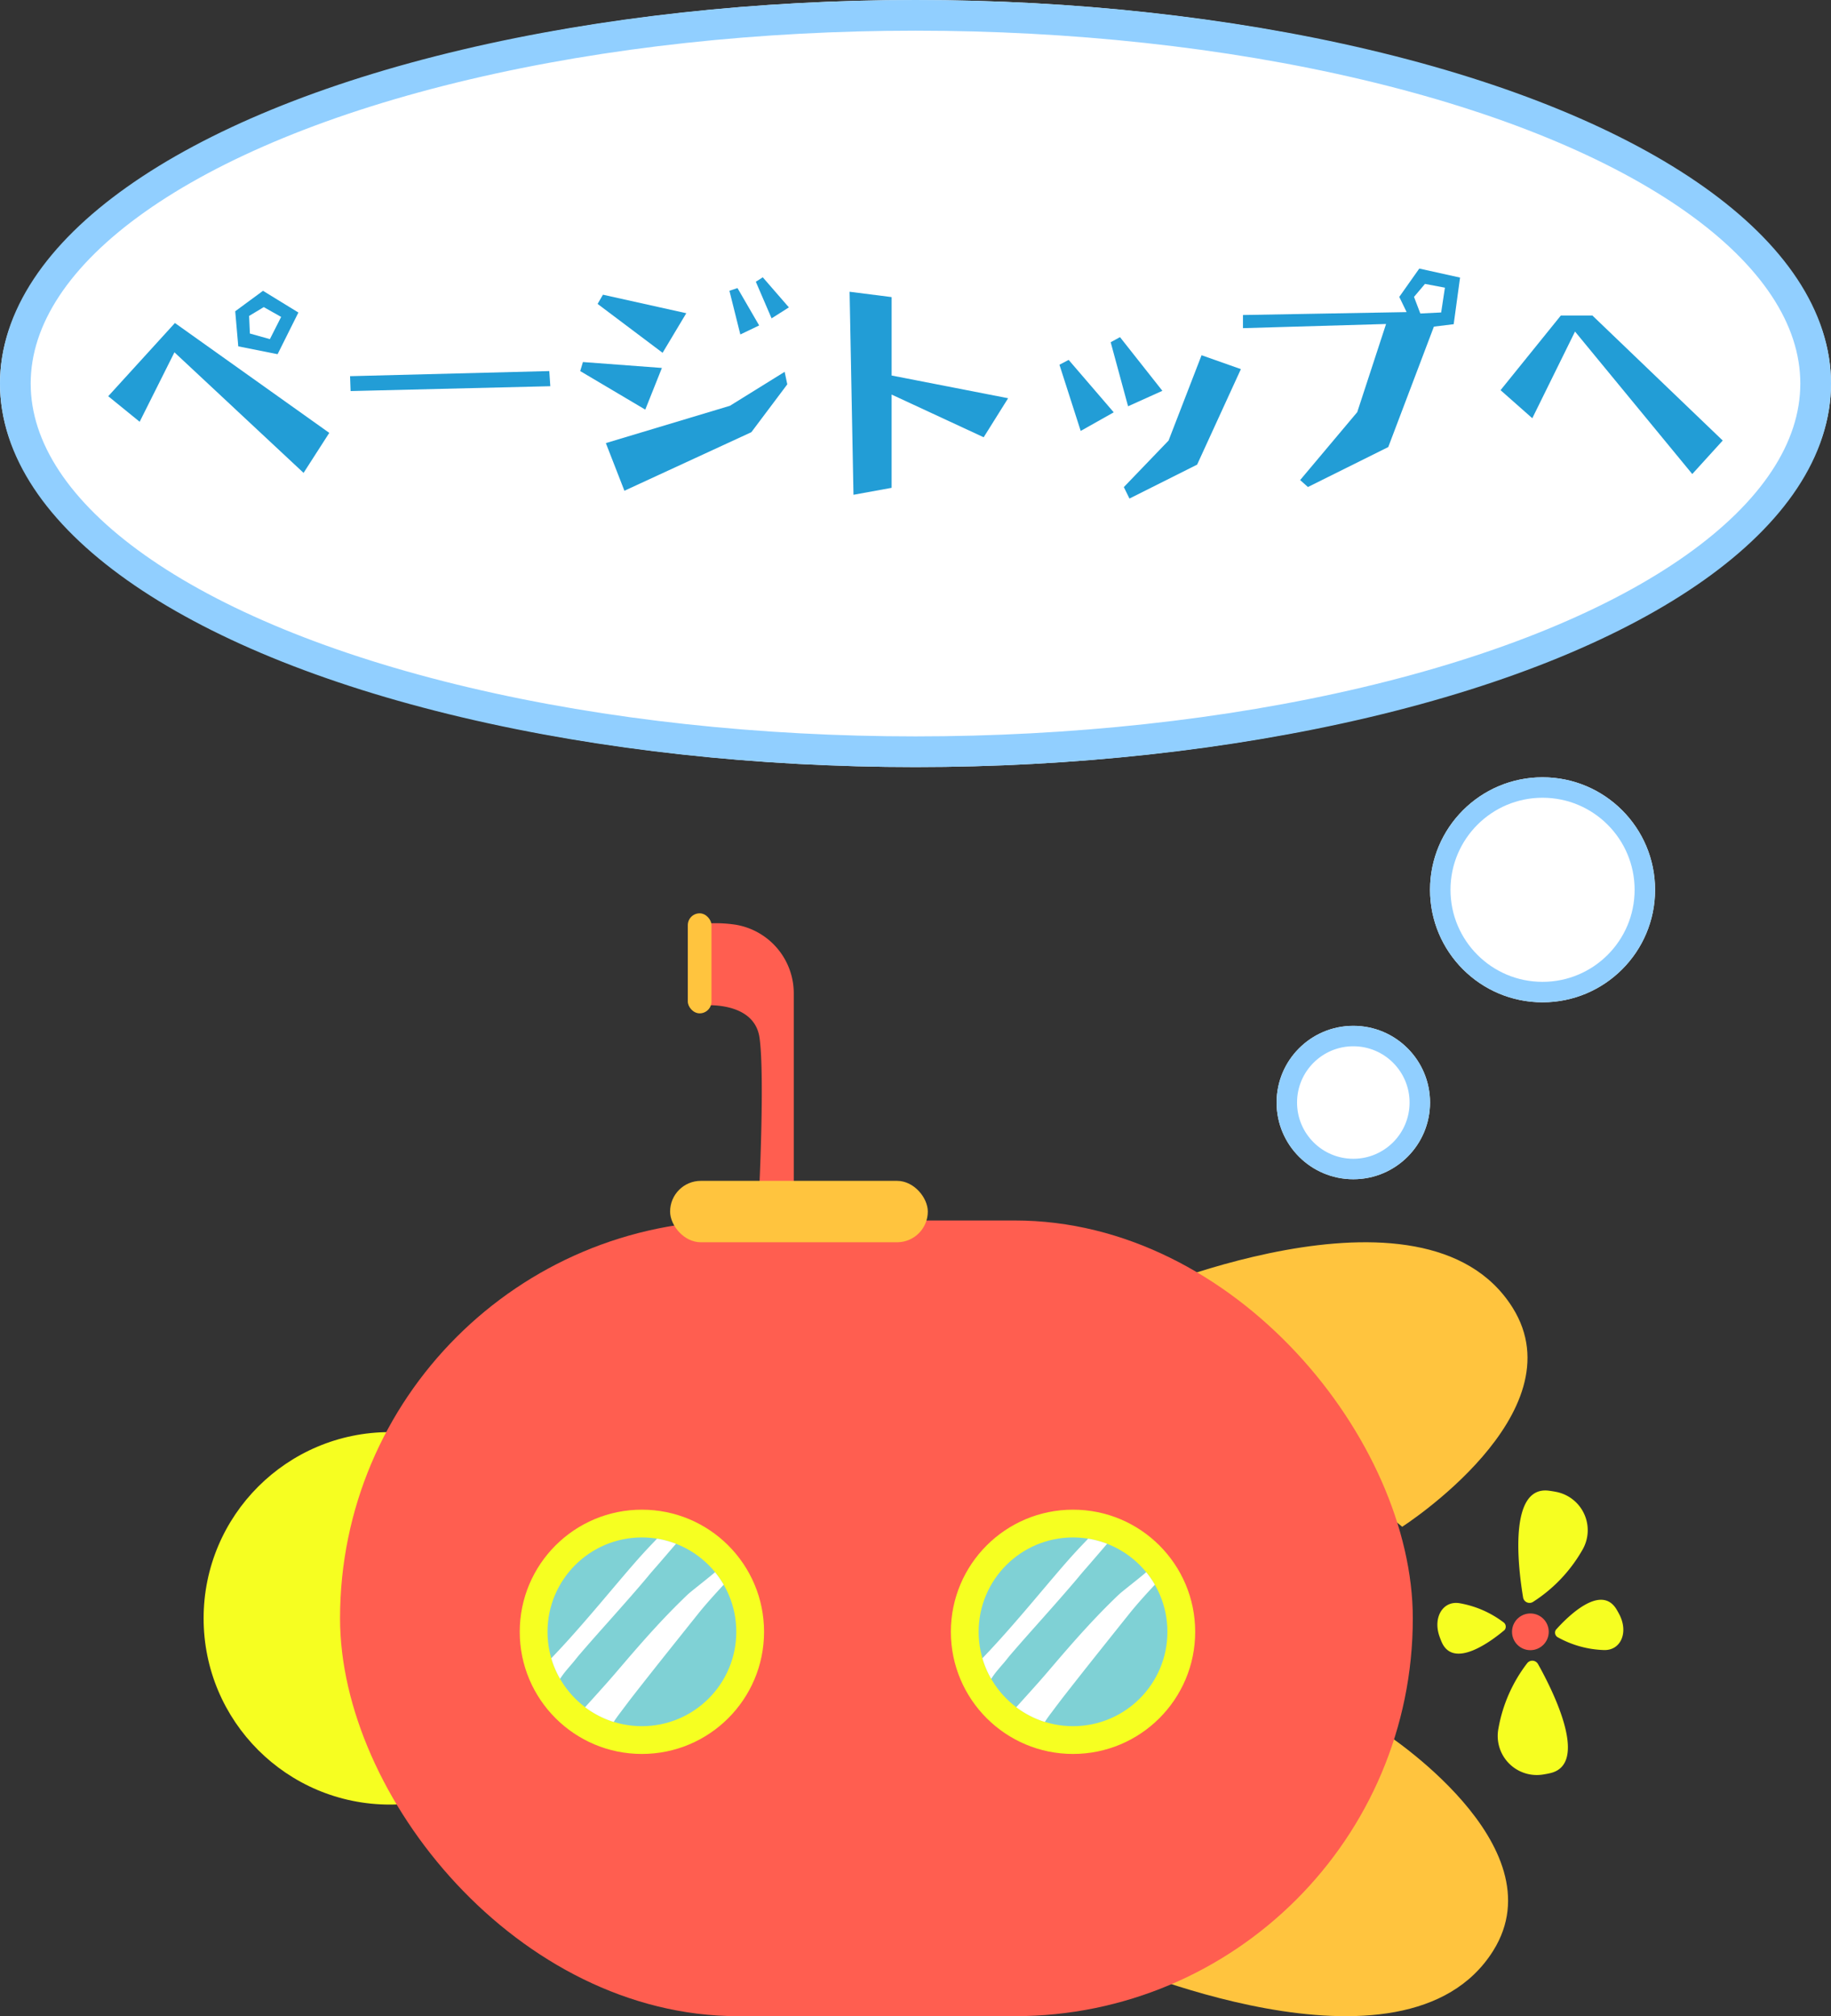 <svg xmlns="http://www.w3.org/2000/svg" width="179" height="197.133" viewBox="0 0 179 197.133">
  <rect x="0" y="0" width="179" height="197.133" fill="#333333" stroke="none"/>
  <g id="グループ_174" data-name="グループ 174" transform="translate(-258.699 -4599.367)">
    <g id="グループ_148" data-name="グループ 148" transform="translate(-1772.368 9461.482)">
      <path id="パス_212" data-name="パス 212" d="M3263.037-4334.363s29.246-13.031,37.929.862c6.465,10.344-10.8,21.41-10.8,21.41Z" transform="translate(-1122.018 -400.745)" fill="#ffc43e"/>
      <path id="パス_213" data-name="パス 213" d="M3237.472-3673.508s29.246,13.031,37.93-.863c6.465-10.344-10.8-21.41-10.8-21.41Z" transform="translate(-1098.353 -997.018)" fill="#ffc43e"/>
      <circle id="楕円形_104" data-name="楕円形 104" cx="18.21" cy="18.21" r="18.21" transform="translate(2050.972 -4722.091)" fill="#f6fe21"/>
      <rect id="長方形_24" data-name="長方形 24" width="104.875" height="77.799" rx="38.9" transform="translate(2064.31 -4742.782)" fill="#ff5e50"/>
      <path id="パス_214" data-name="パス 214" d="M3782.388-4002.345a.638.638,0,0,1-.95-.447c-.456-2.732-1.5-10.963,2.527-10.437q.368.048.7.113a3.82,3.82,0,0,1,2.537,5.732A14.634,14.634,0,0,1,3782.388-4002.345Z" transform="translate(-1601.472 -703.131)" fill="#f6fe21"/>
      <circle id="楕円形_105" data-name="楕円形 105" cx="1.795" cy="1.795" r="1.795" transform="translate(2178.883 -4704.359)" fill="#ff5e50"/>
      <path id="パス_215" data-name="パス 215" d="M3829.478-3865.719a.519.519,0,0,1-.213-.73c1.064-1.2,4.419-4.608,5.96-1.973q.14.241.255.463c.917,1.766.132,3.552-1.535,3.477A9.908,9.908,0,0,1,3829.478-3865.719Z" transform="translate(-1646.103 -836.3)" fill="#f6fe21"/>
      <path id="パス_216" data-name="パス 216" d="M3680.969-3863.352a.519.519,0,0,1,.107.753c-1.224,1.034-5.028,3.934-6.179,1.107-.071-.172-.133-.336-.188-.494-.657-1.879.374-3.535,2.013-3.225A9.92,9.92,0,0,1,3680.969-3863.352Z" transform="translate(-1502.921 -840.141)" fill="#f6fe21"/>
      <path id="パス_217" data-name="パス 217" d="M3756.761-3788.992a.638.638,0,0,1,1.045.1c1.354,2.416,5.127,9.806,1.157,10.676q-.362.08-.693.129a3.82,3.82,0,0,1-4.328-4.533A14.625,14.625,0,0,1,3756.761-3788.992Z" transform="translate(-1576.382 -910.52)" fill="#f6fe21"/>
      <path id="パス_218" data-name="パス 218" d="M2712.994-4733.667h3.38v-19.227a6.8,6.8,0,0,0-5.692-6.731,13.17,13.17,0,0,0-3.229-.082v7.978s5.062-.514,5.576,3.174S2712.994-4733.667,2712.994-4733.667Z" transform="translate(-607.708 -12.078)" fill="#ff5e50"/>
      <rect id="長方形_25" data-name="長方形 25" width="25.193" height="6.004" rx="3.002" transform="translate(2096.577 -4746.656)" fill="#ffc43e"/>
      <circle id="楕円形_106" data-name="楕円形 106" cx="11.942" cy="11.942" r="11.942" transform="translate(2081.877 -4714.506)" fill="#f6ff21"/>
      <circle id="楕円形_107" data-name="楕円形 107" cx="9.227" cy="9.227" r="9.227" transform="translate(2084.593 -4711.792)" fill="#7fd1d5"/>
      <path id="パス_219" data-name="パス 219" d="M2510.013-3937.036c.205-.246.417-.486.623-.731s.4-.506.615-.752c1.029-1.2,2.081-2.377,3.131-3.557,1.065-1.2,2.129-2.4,3.166-3.62.258-.3.508-.615.769-.917s.51-.583.764-.877c.508-.588,1.013-1.179,1.521-1.767l.067-.078a9.136,9.136,0,0,0-1.857-.5c-.3.322-.609.642-.912.964-1.051,1.122-2.043,2.3-3.039,3.47-1.015,1.2-2.025,2.4-3.052,3.582-.979,1.132-1.974,2.248-3.006,3.333l-.327.344a9.183,9.183,0,0,0,.861,2.017A7.818,7.818,0,0,1,2510.013-3937.036Z" transform="translate(-423.516 -761.836)" fill="#fff"/>
      <path id="パス_220" data-name="パス 220" d="M2556.309-3891.847c.445-.59.885-1.183,1.338-1.765q1.576-2.019,3.171-4.021t3.182-3.987c.789-.986,1.641-1.915,2.495-2.843a9.151,9.151,0,0,0-.843-1.222c-.772.657-1.579,1.275-2.365,1.917-.308.251-.59.535-.874.813s-.571.562-.852.847q-.847.86-1.662,1.747c-1.082,1.174-2.13,2.378-3.169,3.59-.524.611-1.043,1.225-1.576,1.827q-.829.934-1.668,1.86c-.179.2-.36.4-.54.6a9.191,9.191,0,0,0,2.8,1.441C2555.921-3891.323,2556.113-3891.587,2556.309-3891.847Z" transform="translate(-464.681 -802.708)" fill="#fff"/>
      <circle id="楕円形_108" data-name="楕円形 108" cx="11.942" cy="11.942" r="11.942" transform="translate(2124.025 -4714.506)" fill="#f6ff21"/>
      <circle id="楕円形_109" data-name="楕円形 109" cx="9.227" cy="9.227" r="9.227" transform="translate(2126.74 -4711.792)" fill="#7fd1d5"/>
      <path id="パス_221" data-name="パス 221" d="M3077.326-3937.036c.2-.246.417-.486.623-.731s.4-.506.615-.752c1.03-1.2,2.082-2.377,3.132-3.557,1.065-1.2,2.128-2.4,3.166-3.62.258-.3.508-.615.77-.917s.51-.583.763-.877c.509-.588,1.013-1.179,1.521-1.767l.067-.078a9.158,9.158,0,0,0-1.857-.5c-.3.322-.609.642-.912.964-1.052,1.122-2.044,2.3-3.04,3.47-1.015,1.2-2.025,2.4-3.051,3.582-.98,1.132-1.975,2.248-3.007,3.333l-.327.344a9.161,9.161,0,0,0,.861,2.017A7.735,7.735,0,0,1,3077.326-3937.036Z" transform="translate(-948.682 -761.836)" fill="#fff"/>
      <path id="パス_222" data-name="パス 222" d="M3123.622-3891.847c.445-.59.884-1.183,1.339-1.765q1.576-2.019,3.17-4.021t3.182-3.987c.789-.986,1.641-1.915,2.5-2.843a9.223,9.223,0,0,0-.844-1.222c-.772.657-1.579,1.275-2.365,1.917-.308.251-.59.535-.875.813s-.57.562-.852.847q-.846.86-1.662,1.747c-1.082,1.174-2.13,2.378-3.168,3.59-.523.611-1.042,1.225-1.576,1.827q-.829.934-1.668,1.86l-.54.6a9.182,9.182,0,0,0,2.8,1.441C3123.235-3891.323,3123.426-3891.587,3123.622-3891.847Z" transform="translate(-989.847 -802.708)" fill="#fff"/>
      <rect id="長方形_26" data-name="長方形 26" width="2.316" height="9.78" rx="1.158" transform="translate(2098.307 -4772.814)" fill="#ffc43e"/>
    </g>
    <g id="楕円形_121" data-name="楕円形 121" transform="translate(383.5 4699.667)" fill="#fff" stroke="#91cfff" stroke-width="2">
      <circle cx="7.5" cy="7.5" r="7.5" stroke="none"/>
      <circle cx="7.5" cy="7.5" r="6.5" fill="none"/>
    </g>
    <g id="楕円形_122" data-name="楕円形 122" transform="translate(398.5 4675.367)" fill="#fff" stroke="#91cfff" stroke-width="2">
      <circle cx="11" cy="11" r="11" stroke="none"/>
      <circle cx="11" cy="11" r="10" fill="none"/>
    </g>
    <g id="楕円形_123" data-name="楕円形 123" transform="translate(258.699 4599.367)" fill="#fff" stroke="#91cfff" stroke-width="3">
      <ellipse cx="89.5" cy="37.5" rx="89.5" ry="37.5" stroke="none"/>
      <ellipse cx="89.5" cy="37.5" rx="88" ry="36" fill="none"/>
    </g>
    <g id="totop1" transform="translate(235.17 4615.76)">
      <path id="パス_225" data-name="パス 225" d="M2.11,15.749,8.629,8.591l15.09,10.743-2.513,3.912L8.582,11.457l-3.4,6.791ZM14.524,7.443l2.716-2L20.7,7.566,18.667,11.64l-3.844-.767Zm2.791-.407L15.882,7.9l.075,1.718,1.956.55,1.1-2.173Z" transform="translate(32 6.598)" fill="#229dd6"/>
      <path id="パス_226" data-name="パス 226" d="M42.11,17.5,61.587,17l.1,1.48-19.524.475Z" transform="translate(15.641 2.888)" fill="#229dd6"/>
      <path id="パス_227" data-name="パス 227" d="M80.24,12.668l.265-.883,7.721.577L86.6,16.437Zm1.7-6.567.523-.9L90.61,7.011l-2.316,3.871Zm2.621,18.268L82.746,19.71l12.129-3.647,5.351-3.321.258,1.222-3.511,4.679ZM94.827,4.817l.788-.265,2.119,3.654-1.84.883Zm2.581-.883.679-.435,2.553,2.941L98.949,7.513Z" transform="translate(0.011 7.221)" fill="#229dd6"/>
      <path id="パス_228" data-name="パス 228" d="M124.28,5.58l4.109.523V13.77l11.389,2.221-2.39,3.817-9-4.176v9.12l-3.728.679Z" transform="translate(-17.694 6.553)" fill="#229dd6"/>
      <path id="パス_229" data-name="パス 229" d="M161.258,21.288l-2.078-6.472.9-.475,4.407,5.127Zm4.631-2.411-1.7-6.261.91-.5,4.143,5.249Zm7.185-4.991,3.844,1.358-4.278,9.338L166.025,27.9l-.55-1.121,4.373-4.55Z" transform="translate(-32.079 4.454)" fill="#229dd6"/>
      <path id="パス_230" data-name="パス 230" d="M211.08,5.011l1.956-2.771,3.986.883L216.4,7.68l-1.935.238-4.462,11.776L202.15,23.6l-.761-.679,5.582-6.642,2.818-8.618-13.99.407V6.783l16-.285Zm2.513-1.27-1.073,1.27.618,1.623,2.037-.1.367-2.424Z" transform="translate(-50.757 7.625)" fill="#229dd6"/>
      <path id="パス_231" data-name="パス 231" d="M232.88,16.3,238.775,9h3.083L254.6,21.224,251.623,24.5,240.16,10.569l-4.176,8.475Z" transform="translate(-62.656 5.456)" fill="#229dd6"/>
    </g>
  </g>
</svg>

